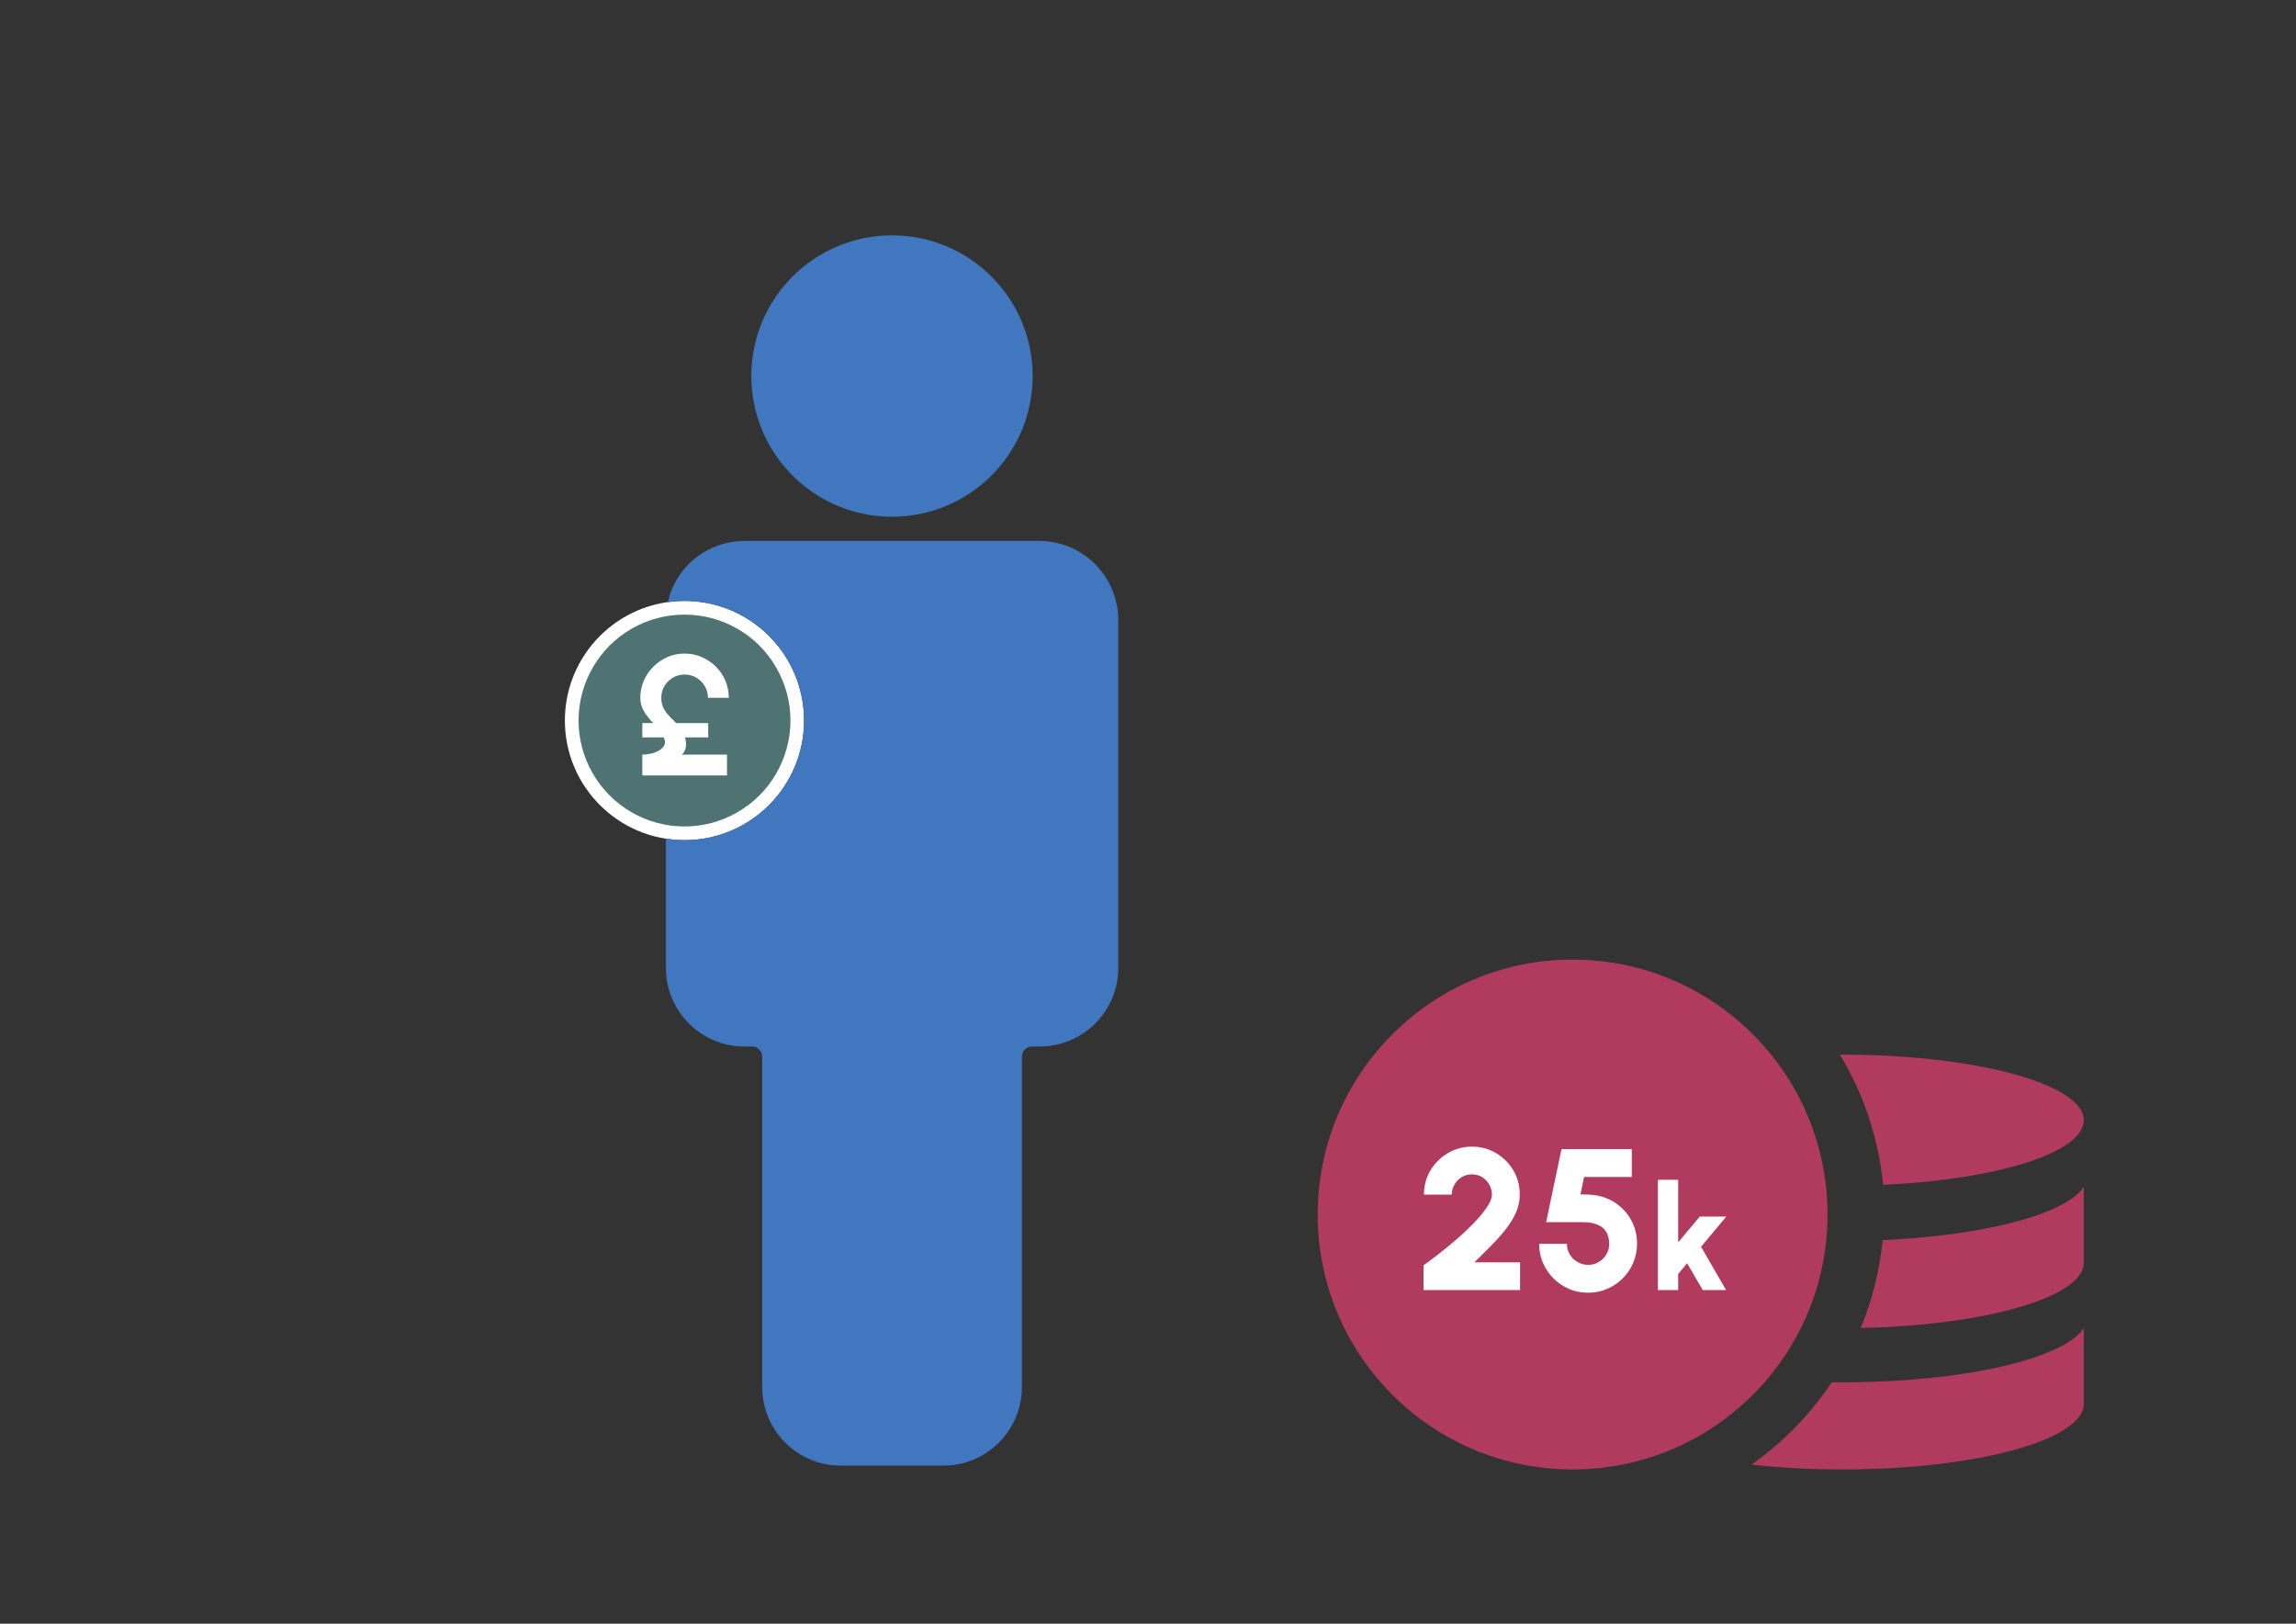 <?xml version="1.0" encoding="UTF-8"?>
<!DOCTYPE svg PUBLIC "-//W3C//DTD SVG 1.1//EN" "http://www.w3.org/Graphics/SVG/1.1/DTD/svg11.dtd">
<svg version="1.2" width="297mm" height="210mm" viewBox="0 0 29700 21000" preserveAspectRatio="xMidYMid" fill-rule="evenodd" stroke-width="28.222" stroke-linejoin="round" xmlns="http://www.w3.org/2000/svg" xmlns:ooo="http://xml.openoffice.org/svg/export" xmlns:xlink="http://www.w3.org/1999/xlink" xmlns:presentation="http://sun.com/xmlns/staroffice/presentation" xmlns:smil="http://www.w3.org/2001/SMIL20/" xmlns:anim="urn:oasis:names:tc:opendocument:xmlns:animation:1.0" xml:space="preserve">
 <rect x="0" y="0" width="29700" height="21000" fill="#333333" stroke="none"/>
 <defs class="ClipPathGroup">
  <clipPath id="presentation_clip_path" clipPathUnits="userSpaceOnUse">
   <rect x="0" y="0" width="29700" height="21000"/>
  </clipPath>
  <clipPath id="presentation_clip_path_shrink" clipPathUnits="userSpaceOnUse">
   <rect x="29" y="21" width="29641" height="20958"/>
  </clipPath>
 </defs>
 <defs class="TextShapeIndex">
  <g ooo:slide="id1" ooo:id-list="id3 id4"/>
 </defs>
 <defs class="EmbeddedBulletChars">
  <g id="bullet-char-template-57356" transform="scale(0,-0)">
   <path d="M 580,1141 L 1163,571 580,0 -4,571 580,1141 Z"/>
  </g>
  <g id="bullet-char-template-57354" transform="scale(0,-0)">
   <path d="M 8,1128 L 1137,1128 1137,0 8,0 8,1128 Z"/>
  </g>
  <g id="bullet-char-template-10146" transform="scale(0,-0)">
   <path d="M 174,0 L 602,739 174,1481 1456,739 174,0 Z M 1358,739 L 309,1346 659,739 1358,739 Z"/>
  </g>
  <g id="bullet-char-template-10132" transform="scale(0,-0)">
   <path d="M 2015,739 L 1276,0 717,0 1260,543 174,543 174,936 1260,936 717,1481 1274,1481 2015,739 Z"/>
  </g>
  <g id="bullet-char-template-10007" transform="scale(0,-0)">
   <path d="M 0,-2 C -7,14 -16,27 -25,37 L 356,567 C 262,823 215,952 215,954 215,979 228,992 255,992 264,992 276,990 289,987 310,991 331,999 354,1012 L 381,999 492,748 772,1049 836,1024 860,1049 C 881,1039 901,1025 922,1006 886,937 835,863 770,784 769,783 710,716 594,584 L 774,223 C 774,196 753,168 711,139 L 727,119 C 717,90 699,76 672,76 641,76 570,178 457,381 L 164,-76 C 142,-110 111,-127 72,-127 30,-127 9,-110 8,-76 1,-67 -2,-52 -2,-32 -2,-23 -1,-13 0,-2 Z"/>
  </g>
  <g id="bullet-char-template-10004" transform="scale(0,-0)">
   <path d="M 285,-33 C 182,-33 111,30 74,156 52,228 41,333 41,471 41,549 55,616 82,672 116,743 169,778 240,778 293,778 328,747 346,684 L 369,508 C 377,444 397,411 428,410 L 1163,1116 C 1174,1127 1196,1133 1229,1133 1271,1133 1292,1118 1292,1087 L 1292,965 C 1292,929 1282,901 1262,881 L 442,47 C 390,-6 338,-33 285,-33 Z"/>
  </g>
  <g id="bullet-char-template-9679" transform="scale(0,-0)">
   <path d="M 813,0 C 632,0 489,54 383,161 276,268 223,411 223,592 223,773 276,916 383,1023 489,1130 632,1184 813,1184 992,1184 1136,1130 1245,1023 1353,916 1407,772 1407,592 1407,412 1353,268 1245,161 1136,54 992,0 813,0 Z"/>
  </g>
  <g id="bullet-char-template-8226" transform="scale(0,-0)">
   <path d="M 346,457 C 273,457 209,483 155,535 101,586 74,649 74,723 74,796 101,859 155,911 209,963 273,989 346,989 419,989 480,963 531,910 582,859 608,796 608,723 608,648 583,586 532,535 482,483 420,457 346,457 Z"/>
  </g>
  <g id="bullet-char-template-8211" transform="scale(0,-0)">
   <path d="M -4,459 L 1135,459 1135,606 -4,606 -4,459 Z"/>
  </g>
  <g id="bullet-char-template-61548" transform="scale(0,-0)">
   <path d="M 173,740 C 173,903 231,1043 346,1159 462,1274 601,1332 765,1332 928,1332 1067,1274 1183,1159 1299,1043 1357,903 1357,740 1357,577 1299,437 1183,322 1067,206 928,148 765,148 601,148 462,206 346,322 231,437 173,577 173,740 Z"/>
  </g>
 </defs>
 <g>
  <g id="id2" class="Master_Slide">
   <g id="bg-id2" class="Background"/>
   <g id="bo-id2" class="BackgroundObjects"/>
  </g>
 </g>
 <g class="SlideGroup">
  <g>
   <g id="container-id1">
    <g id="id1" class="Slide" clip-path="url(#presentation_clip_path)">
     <g class="Page">
      <g class="Graphic">
       <g id="id3">
        <rect class="BoundingBox" stroke="none" fill="none" x="17000" y="7700" width="10001" height="11351"/>
        <path fill="rgb(176,59,94)" stroke="none" d="M 26955,16329 L 26955,15350 C 26723,15702 25677,15979 24353,16039 24314,16433 24218,16815 24069,17175 25684,17142 26955,16776 26955,16330 L 26955,16329 Z"/>
        <path fill="rgb(176,59,94)" stroke="none" d="M 22656,18943 C 23018,18982 23414,19005 23829,19005 25555,19005 26955,18625 26955,18156 L 26955,17177 C 26693,17575 25393,17878 23829,17878 23784,17878 23739,17878 23695,17878 23547,18098 23377,18306 23186,18497 23020,18663 22843,18811 22656,18944 L 22656,18943 Z"/>
        <path fill="rgb(176,59,94)" stroke="none" d="M 17045,15708 C 17045,17529 18522,19005 20342,19005 22163,19005 23640,17529 23640,15708 23640,13888 22163,12411 20342,12411 18522,12411 17045,13888 17045,15708 L 17045,15708 Z"/>
        <path fill="rgb(255,255,255)" stroke="none" d="M 18414,16685 L 18414,16365 C 18466,16328 18529,16281 18604,16223 18678,16166 18756,16102 18837,16032 18918,15963 18993,15892 19063,15820 19133,15748 19190,15679 19233,15615 19277,15551 19299,15496 19299,15450 19299,15404 19287,15359 19264,15319 19241,15279 19209,15248 19170,15223 19132,15200 19087,15188 19041,15188 18994,15188 18950,15200 18910,15223 18870,15247 18839,15278 18815,15319 18791,15359 18779,15403 18779,15450 L 18420,15450 C 18420,15333 18449,15228 18505,15134 18562,15041 18638,14967 18732,14912 18826,14857 18929,14830 19041,14830 19152,14830 19258,14858 19351,14913 19445,14968 19520,15043 19576,15137 19632,15232 19659,15335 19659,15450 19659,15510 19650,15567 19632,15622 19614,15678 19588,15733 19554,15788 19520,15843 19479,15899 19431,15956 19382,16013 19328,16072 19268,16132 19207,16194 19142,16258 19073,16326 L 19663,16326 19663,16685 18414,16685 18414,16685 Z"/>
        <path fill="rgb(255,255,255)" stroke="none" d="M 20544,16719 C 20425,16719 20318,16690 20222,16632 20126,16575 20050,16498 19994,16402 19938,16306 19910,16201 19910,16087 L 20269,16087 C 20269,16138 20282,16184 20306,16224 20331,16266 20364,16298 20406,16322 20448,16347 20494,16359 20544,16359 20595,16359 20639,16348 20680,16322 20722,16298 20754,16266 20779,16224 20804,16183 20816,16137 20816,16087 20816,16038 20806,15991 20786,15948 20765,15905 20731,15871 20681,15846 20632,15821 20563,15807 20477,15807 L 20000,15807 20199,14862 21108,14862 21108,15222 20491,15222 20444,15448 20546,15450 C 20670,15455 20779,15486 20873,15543 20967,15601 21041,15677 21095,15771 21149,15866 21176,15971 21176,16087 21176,16173 21159,16254 21127,16331 21095,16407 21050,16474 20992,16532 20934,16591 20868,16636 20791,16669 20714,16703 20632,16719 20545,16719 L 20544,16719 Z"/>
        <path fill="rgb(255,255,255)" stroke="none" d="M 22328,16685 L 22026,16685 21824,16338 21708,16476 21708,16685 21446,16685 21446,15259 21708,15259 21708,16068 21987,15735 22330,15735 22004,16125 22328,16685 22328,16685 Z"/>
        <path fill="rgb(176,59,94)" stroke="none" d="M 23829,13640 C 23819,13640 23809,13640 23800,13640 24103,14141 24299,14713 24359,15324 25832,15256 26955,14908 26955,14488 26955,14020 25555,13640 23829,13640 L 23829,13640 Z"/>
       </g>
      </g>
      <g class="Graphic">
       <g id="id4">
        <rect class="BoundingBox" stroke="none" fill="none" x="2000" y="3000" width="17771" height="16001"/>
        <path fill="rgb(65,119,190)" stroke="none" d="M 11538,6683 C 12544,6683 13358,5869 13358,4863 13358,3858 12543,3044 11538,3044 10534,3044 9719,3858 9719,4863 9719,5869 10533,6683 11538,6683 L 11538,6683 Z"/>
        <path fill="rgb(255,255,255)" stroke="none" d="M 8854,7772 C 8000,7772 7307,8465 7307,9319 7307,10173 8000,10866 8854,10866 9708,10866 10401,10173 10401,9319 10401,8464 9708,7772 8854,7772 L 8854,7772 8854,7772 Z"/>
        <path fill="rgb(79,115,115)" stroke="none" d="M 10225,9319 C 10225,9559 10161,9795 10041,10004 9921,10212 9748,10385 9539,10505 9331,10626 9095,10689 8854,10689 8614,10689 8377,10626 8169,10505 7961,10385 7788,10212 7668,10004 7547,9795 7484,9559 7484,9319 7484,9078 7547,8842 7668,8634 7788,8425 7961,8252 8169,8132 8377,8012 8614,7949 8854,7949 9095,7949 9331,8012 9539,8132 9748,8252 9921,8425 10041,8634 10161,8842 10225,9078 10225,9319 L 10225,9319 Z"/>
        <path fill="rgb(255,255,255)" stroke="none" d="M 8845,9731 C 8853,9717 8860,9702 8866,9686 8872,9669 8875,9652 8875,9634 8875,9598 8869,9566 8861,9537 L 9161,9537 9161,9352 8746,9352 C 8735,9341 8725,9329 8714,9319 8686,9292 8660,9266 8636,9237 8612,9209 8592,9178 8577,9145 8562,9111 8554,9071 8554,9025 8554,8970 8567,8919 8594,8874 8622,8828 8658,8792 8704,8764 8750,8737 8800,8724 8855,8724 8910,8724 8961,8737 9007,8764 9053,8792 9090,8828 9117,8874 9144,8920 9158,8970 9158,9025 L 9427,9025 C 9427,8947 9412,8872 9383,8803 9354,8734 9312,8674 9260,8621 9207,8569 9146,8528 9077,8498 9008,8468 8934,8453 8855,8453 8776,8453 8702,8468 8634,8498 8566,8528 8505,8569 8452,8622 8399,8675 8358,8735 8328,8804 8298,8872 8283,8947 8283,9025 8283,9065 8289,9102 8302,9137 8314,9171 8331,9203 8351,9233 8372,9263 8395,9291 8418,9318 8429,9330 8440,9341 8450,9352 L 8309,9352 8309,9537 8586,9537 C 8588,9542 8591,9548 8592,9552 8606,9584 8606,9612 8593,9639 8580,9664 8559,9686 8528,9704 8497,9723 8463,9736 8424,9746 8385,9755 8346,9760 8309,9760 L 8309,10029 9404,10029 9404,9760 8819,9760 C 8828,9753 8837,9743 8845,9730 L 8845,9731 Z"/>
        <path fill="rgb(65,119,190)" stroke="none" d="M 14442,7808 C 14360,7411 14047,7098 13650,7017 13584,7004 13516,6996 13445,6996 L 9630,6996 C 9560,6996 9491,7004 9425,7017 9193,7065 8990,7190 8845,7366 8825,7391 8805,7417 8787,7445 8751,7499 8719,7557 8693,7617 8670,7672 8653,7729 8639,7789 8710,7779 8782,7772 8854,7772 9708,7772 10401,8465 10401,9319 10401,10173 9708,10866 8854,10866 8772,10866 8692,10858 8614,10845 L 8614,12519 C 8614,13080 9069,13535 9630,13535 L 9729,13535 C 9801,13535 9859,13594 9859,13666 L 9859,17939 C 9859,18395 10160,18782 10574,18910 10606,18920 10638,18928 10671,18935 10737,18948 10805,18955 10876,18955 L 12202,18955 C 12272,18955 12341,18948 12407,18935 12440,18928 12473,18920 12505,18910 12918,18781 13219,18395 13219,17939 L 13219,13666 C 13219,13594 13277,13535 13350,13535 L 13448,13535 C 14009,13535 14465,13080 14465,12519 L 14465,8012 C 14465,7942 14458,7873 14444,7807 L 14442,7808 Z"/>
       </g>
      </g>
     </g>
    </g>
   </g>
  </g>
 </g>
</svg>